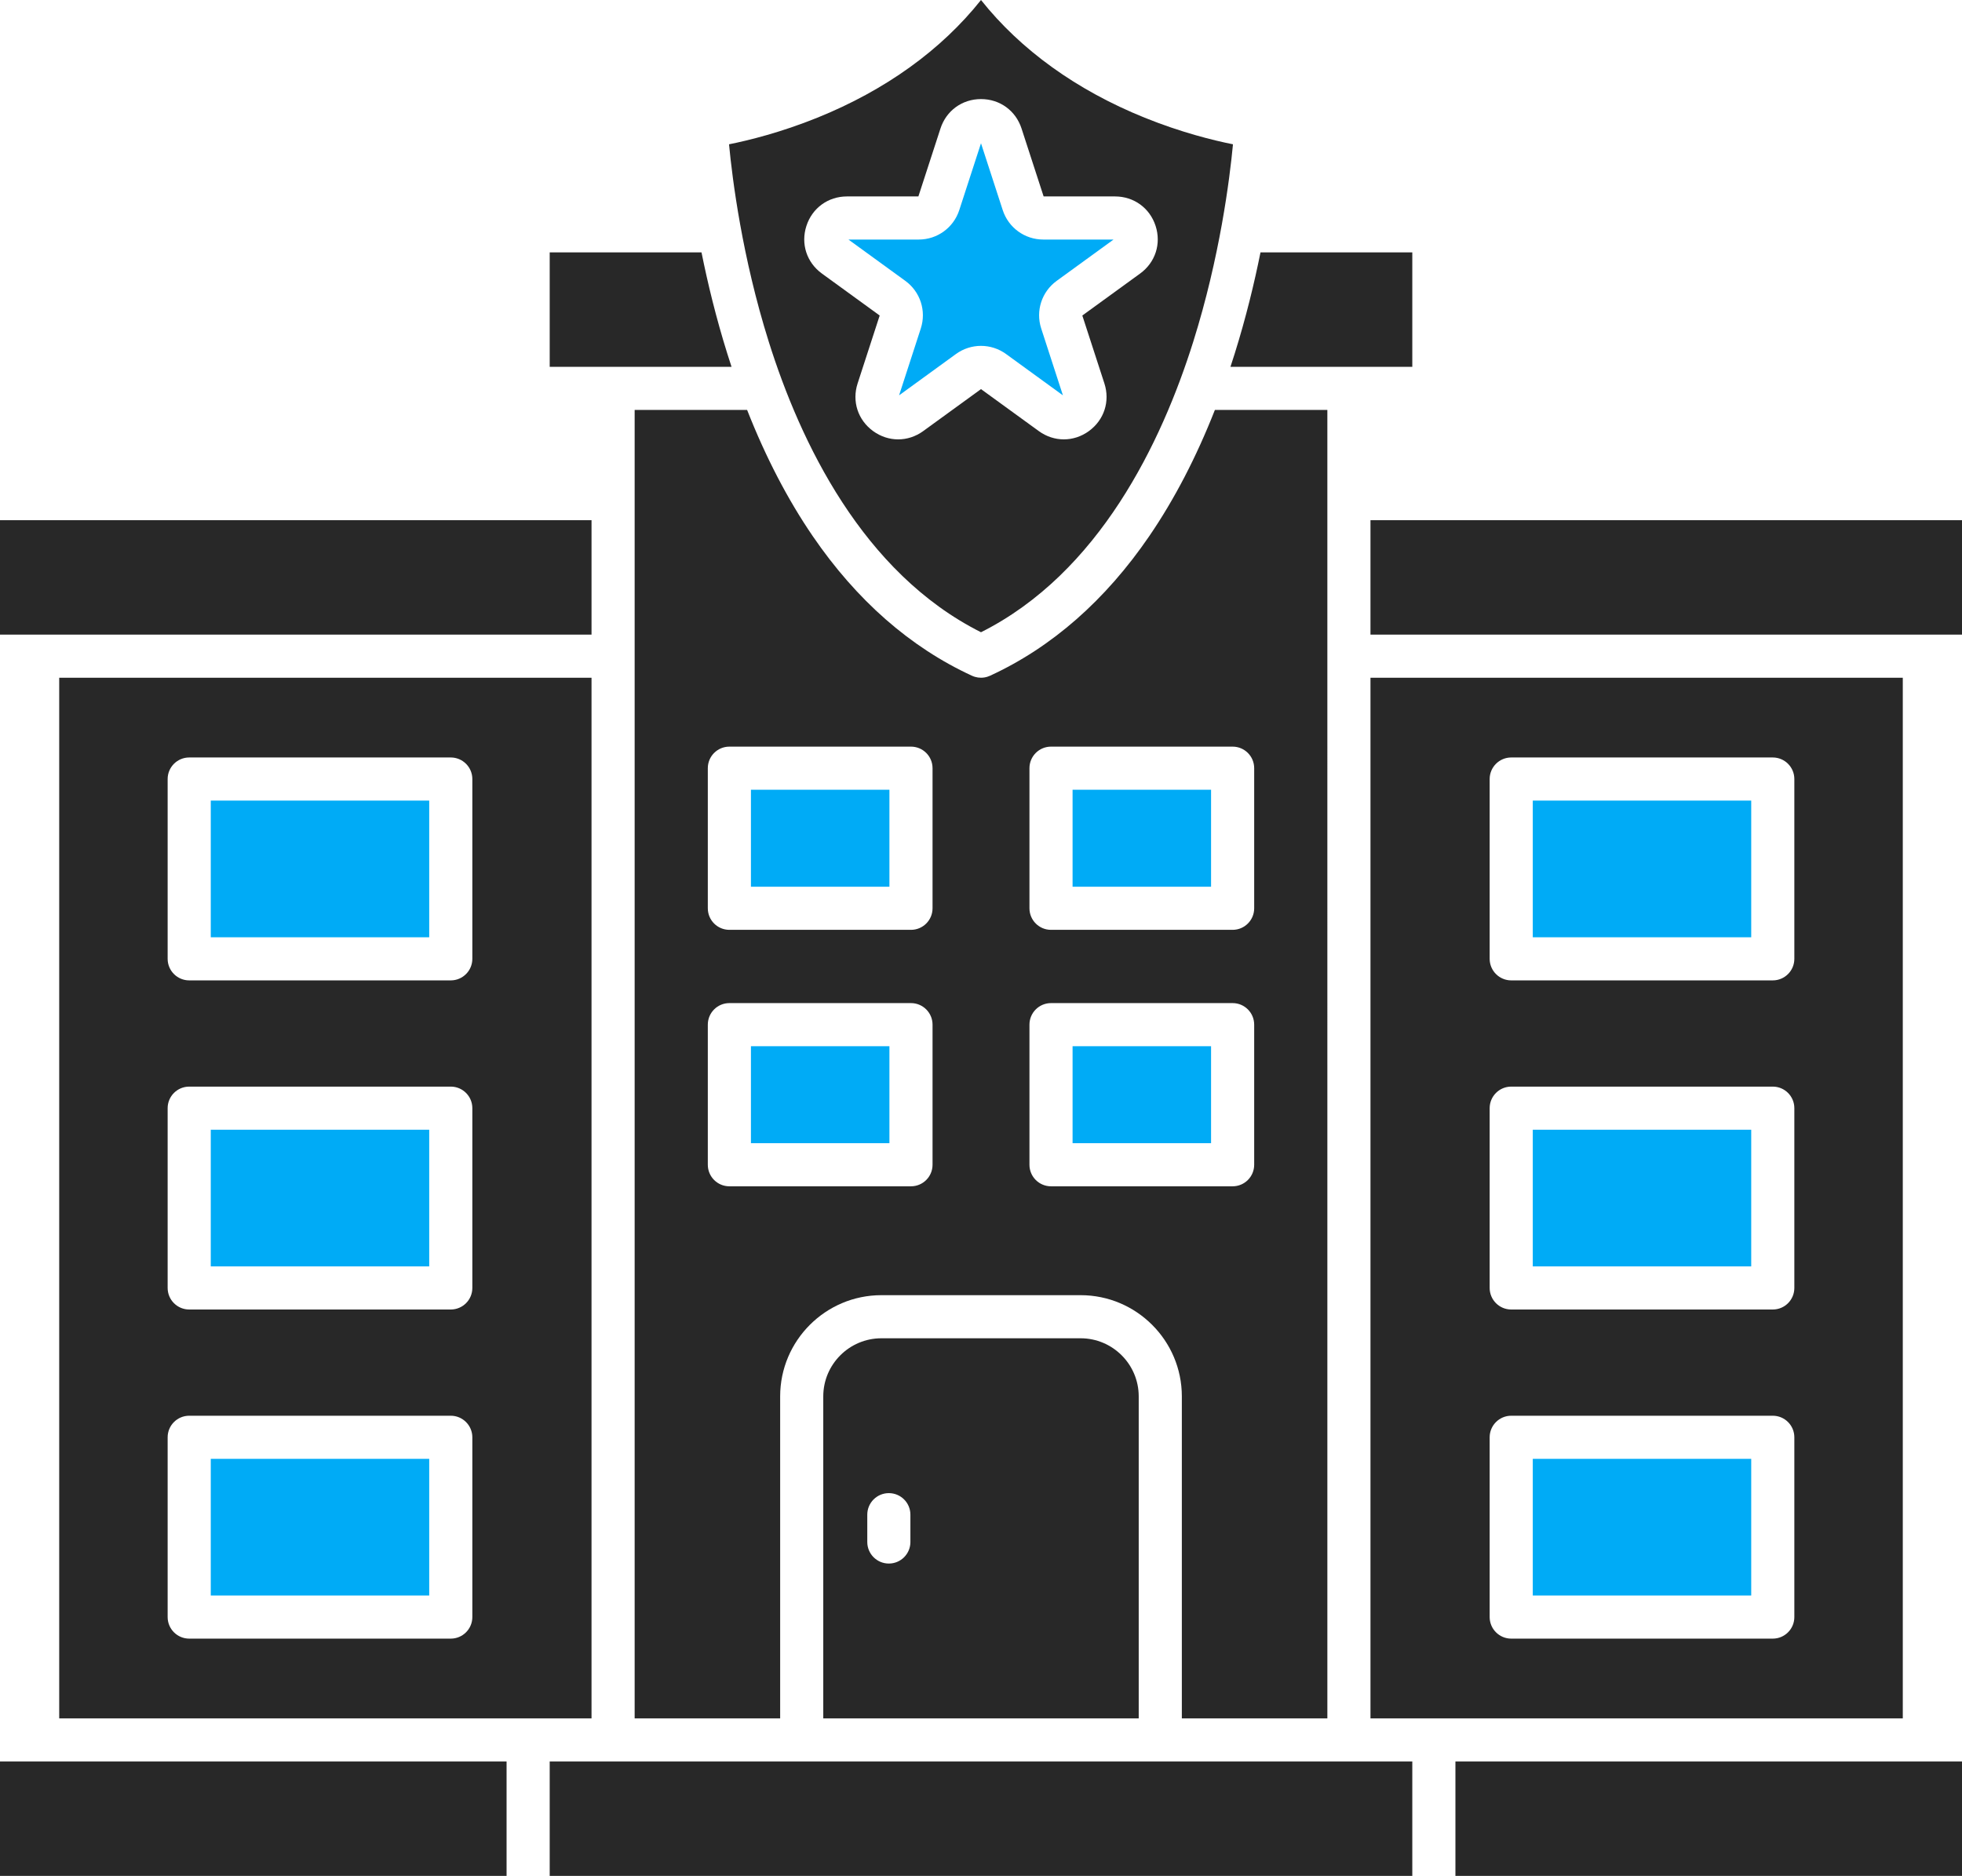 <?xml version='1.0' encoding='utf-8'?>
<svg xmlns="http://www.w3.org/2000/svg" id="Layer_2" data-name="Layer 2" viewBox="0 0 1536 1468.969">
  <g id="Color" fill="#00ABF6">
    <rect x="165.004" y="884.645" width="171.017" height="107.024" />
    <rect x="165.004" y="1142.368" width="171.017" height="107.024" />
    <rect x="587.889" y="618.419" width="108.417" height="75.945" />
    <rect x="839.694" y="618.419" width="108.417" height="75.945" />
    <rect x="587.889" y="819.249" width="108.417" height="75.945" />
    <rect x="839.694" y="819.249" width="108.417" height="75.945" />
    <rect x="165.004" y="626.912" width="171.017" height="107.035" />
    <rect x="1199.979" y="1142.368" width="171.007" height="107.024" />
    <rect x="1199.979" y="884.645" width="171.007" height="107.024" />
    <rect x="1199.979" y="626.912" width="171.007" height="107.035" />
    <path d="M815.135,257.238l16.995,52.336-44.508-32.345c-11.742-8.524-27.513-8.524-39.244,0l-44.508,32.345,16.995-52.336c4.484-13.788-.39-28.789-12.121-37.313l-44.519-32.345h55.026c14.505,0,27.26-9.273,31.743-23.061l17.006-52.336,17.006,52.336c4.484,13.788,17.238,23.061,31.743,23.061h55.026l-44.519,32.345c-11.731,8.524-16.605,23.525-12.121,37.313Z" />
  </g>
  <g id="Grey" fill="#282828">
    <path d="M896.081,92.149c-53.275-21.521-97.097-53.127-128.081-92.149-30.984,39.022-74.806,70.629-128.081,92.149-28.642,11.573-53.76,17.755-69.183,20.846,2.574,27.175,10.233,88.204,31.11,154.613,24.717,78.646,73.498,180.965,166.154,227.478,92.656-46.512,141.437-148.832,166.154-227.478,20.877-66.409,28.536-127.437,31.11-154.613-15.423-3.091-40.541-9.273-69.183-20.846ZM892.557,214.207l-45.236,32.862,17.28,53.18c4.547,14.01-.211,28.652-12.132,37.313-11.91,8.661-27.323,8.661-39.233,0l-45.236-32.861-45.236,32.861c-5.95,4.336-12.786,6.498-19.611,6.498s-13.662-2.163-19.622-6.498c-11.921-8.661-16.679-23.304-12.132-37.313l17.28-53.18-45.236-32.862c-11.921-8.661-16.679-23.304-12.121-37.313,4.547-14.02,17.016-23.072,31.743-23.072h55.912l17.28-53.169c4.547-14.02,17.006-23.072,31.743-23.072s27.197,9.051,31.743,23.072l17.28,53.169h55.912c14.727,0,27.197,9.051,31.743,23.061,4.557,14.02-.201,28.663-12.121,37.324Z" />
    <rect y="1379.372" width="396.585" height="89.596" />
    <rect x="430.344" y="1379.372" width="675.313" height="89.596" />
    <rect x="1139.415" y="1379.372" width="396.585" height="89.596" />
    <path d="M46.354,530.701v814.913h416.735v-814.913H46.354ZM369.779,1266.272c0,9.326-7.564,16.879-16.879,16.879h-204.775c-9.315,0-16.879-7.553-16.879-16.879v-140.782c0-9.315,7.564-16.879,16.879-16.879h204.775c9.315,0,16.879,7.564,16.879,16.879v140.782ZM369.779,1008.549c0,9.326-7.564,16.879-16.879,16.879h-204.775c-9.315,0-16.879-7.553-16.879-16.879v-140.782c0-9.326,7.564-16.879,16.879-16.879h204.775c9.315,0,16.879,7.553,16.879,16.879v140.782ZM369.779,750.825c0,9.315-7.564,16.879-16.879,16.879h-204.775c-9.315,0-16.879-7.564-16.879-16.879v-140.793c0-9.315,7.564-16.879,16.879-16.879h204.775c9.315,0,16.879,7.564,16.879,16.879v140.793Z" />
    <rect y="407.346" width="463.089" height="89.596" />
    <path d="M572.709,287.24h-142.365v-89.597h118.85c4.842,24.095,11.383,51.144,20.213,79.342,1.076,3.45,2.184,6.868,3.302,10.254Z" />
    <path d="M1105.656,197.644v89.597h-142.365c1.118-3.386,2.226-6.804,3.302-10.254,8.83-28.199,15.371-55.247,20.213-79.342h118.85Z" />
    <rect x="1072.911" y="407.346" width="463.089" height="89.596" />
    <path d="M1072.911,530.701v814.913h416.735v-814.913h-416.735ZM1404.744,1266.272c0,9.326-7.554,16.879-16.879,16.879h-204.765c-9.315,0-16.879-7.553-16.879-16.879v-140.782c0-9.315,7.564-16.879,16.879-16.879h204.765c9.326,0,16.879,7.564,16.879,16.879v140.782ZM1404.744,1008.549c0,9.326-7.554,16.879-16.879,16.879h-204.765c-9.315,0-16.879-7.553-16.879-16.879v-140.782c0-9.326,7.564-16.879,16.879-16.879h204.765c9.326,0,16.879,7.553,16.879,16.879v140.782ZM1404.744,750.825c0,9.315-7.554,16.879-16.879,16.879h-204.765c-9.315,0-16.879-7.564-16.879-16.879v-140.793c0-9.315,7.564-16.879,16.879-16.879h204.765c9.326,0,16.879,7.564,16.879,16.879v140.793Z" />
    <path d="M951.107,320.999c-14.548,37.007-31.743,70.101-51.344,98.775-34.391,50.3-76.325,87.096-124.631,109.345-.707.327-1.445.612-2.184.833q-.011.011-.021.011h-.011c-1.603.496-3.26.738-4.916.738-1.582,0-3.165-.222-4.705-.675-.01,0-.021,0-.032-.01h-.032v-.011c-.812-.232-1.603-.527-2.374-.886-48.295-22.259-90.229-59.045-124.621-109.345-19.601-28.673-36.796-61.767-51.344-98.775h-88.046v1024.615h113.913v-252.153c0-43.706,35.562-79.258,79.258-79.258h155.963c43.696,0,79.248,35.552,79.248,79.258v252.153h113.924V320.999h-88.046ZM730.064,912.074c0,9.326-7.553,16.879-16.879,16.879h-142.175c-9.326,0-16.879-7.553-16.879-16.879v-109.704c0-9.326,7.553-16.879,16.879-16.879h142.175c9.326,0,16.879,7.553,16.879,16.879v109.704ZM730.064,711.244c0,9.326-7.553,16.879-16.879,16.879h-142.175c-9.326,0-16.879-7.553-16.879-16.879v-109.704c0-9.326,7.553-16.879,16.879-16.879h142.175c9.326,0,16.879,7.553,16.879,16.879v109.704ZM981.869,912.074c0,9.326-7.553,16.879-16.879,16.879h-142.175c-9.326,0-16.879-7.553-16.879-16.879v-109.704c0-9.326,7.553-16.879,16.879-16.879h142.175c9.326,0,16.879,7.553,16.879,16.879v109.704ZM981.869,711.244c0,9.326-7.553,16.879-16.879,16.879h-142.175c-9.326,0-16.879-7.553-16.879-16.879v-109.704c0-9.326,7.553-16.879,16.879-16.879h142.175c9.326,0,16.879,7.553,16.879,16.879v109.704Z" />
    <path d="M845.981,1047.961h-155.963c-25.087,0-45.5,20.413-45.5,45.5v252.153h246.952v-252.153c0-25.087-20.403-45.5-45.489-45.5ZM712.731,1207.48c0,9.326-7.553,16.879-16.879,16.879s-16.879-7.554-16.879-16.879v-21.384c0-9.326,7.553-16.879,16.879-16.879s16.879,7.553,16.879,16.879v21.384Z" />
  </g>
</svg>